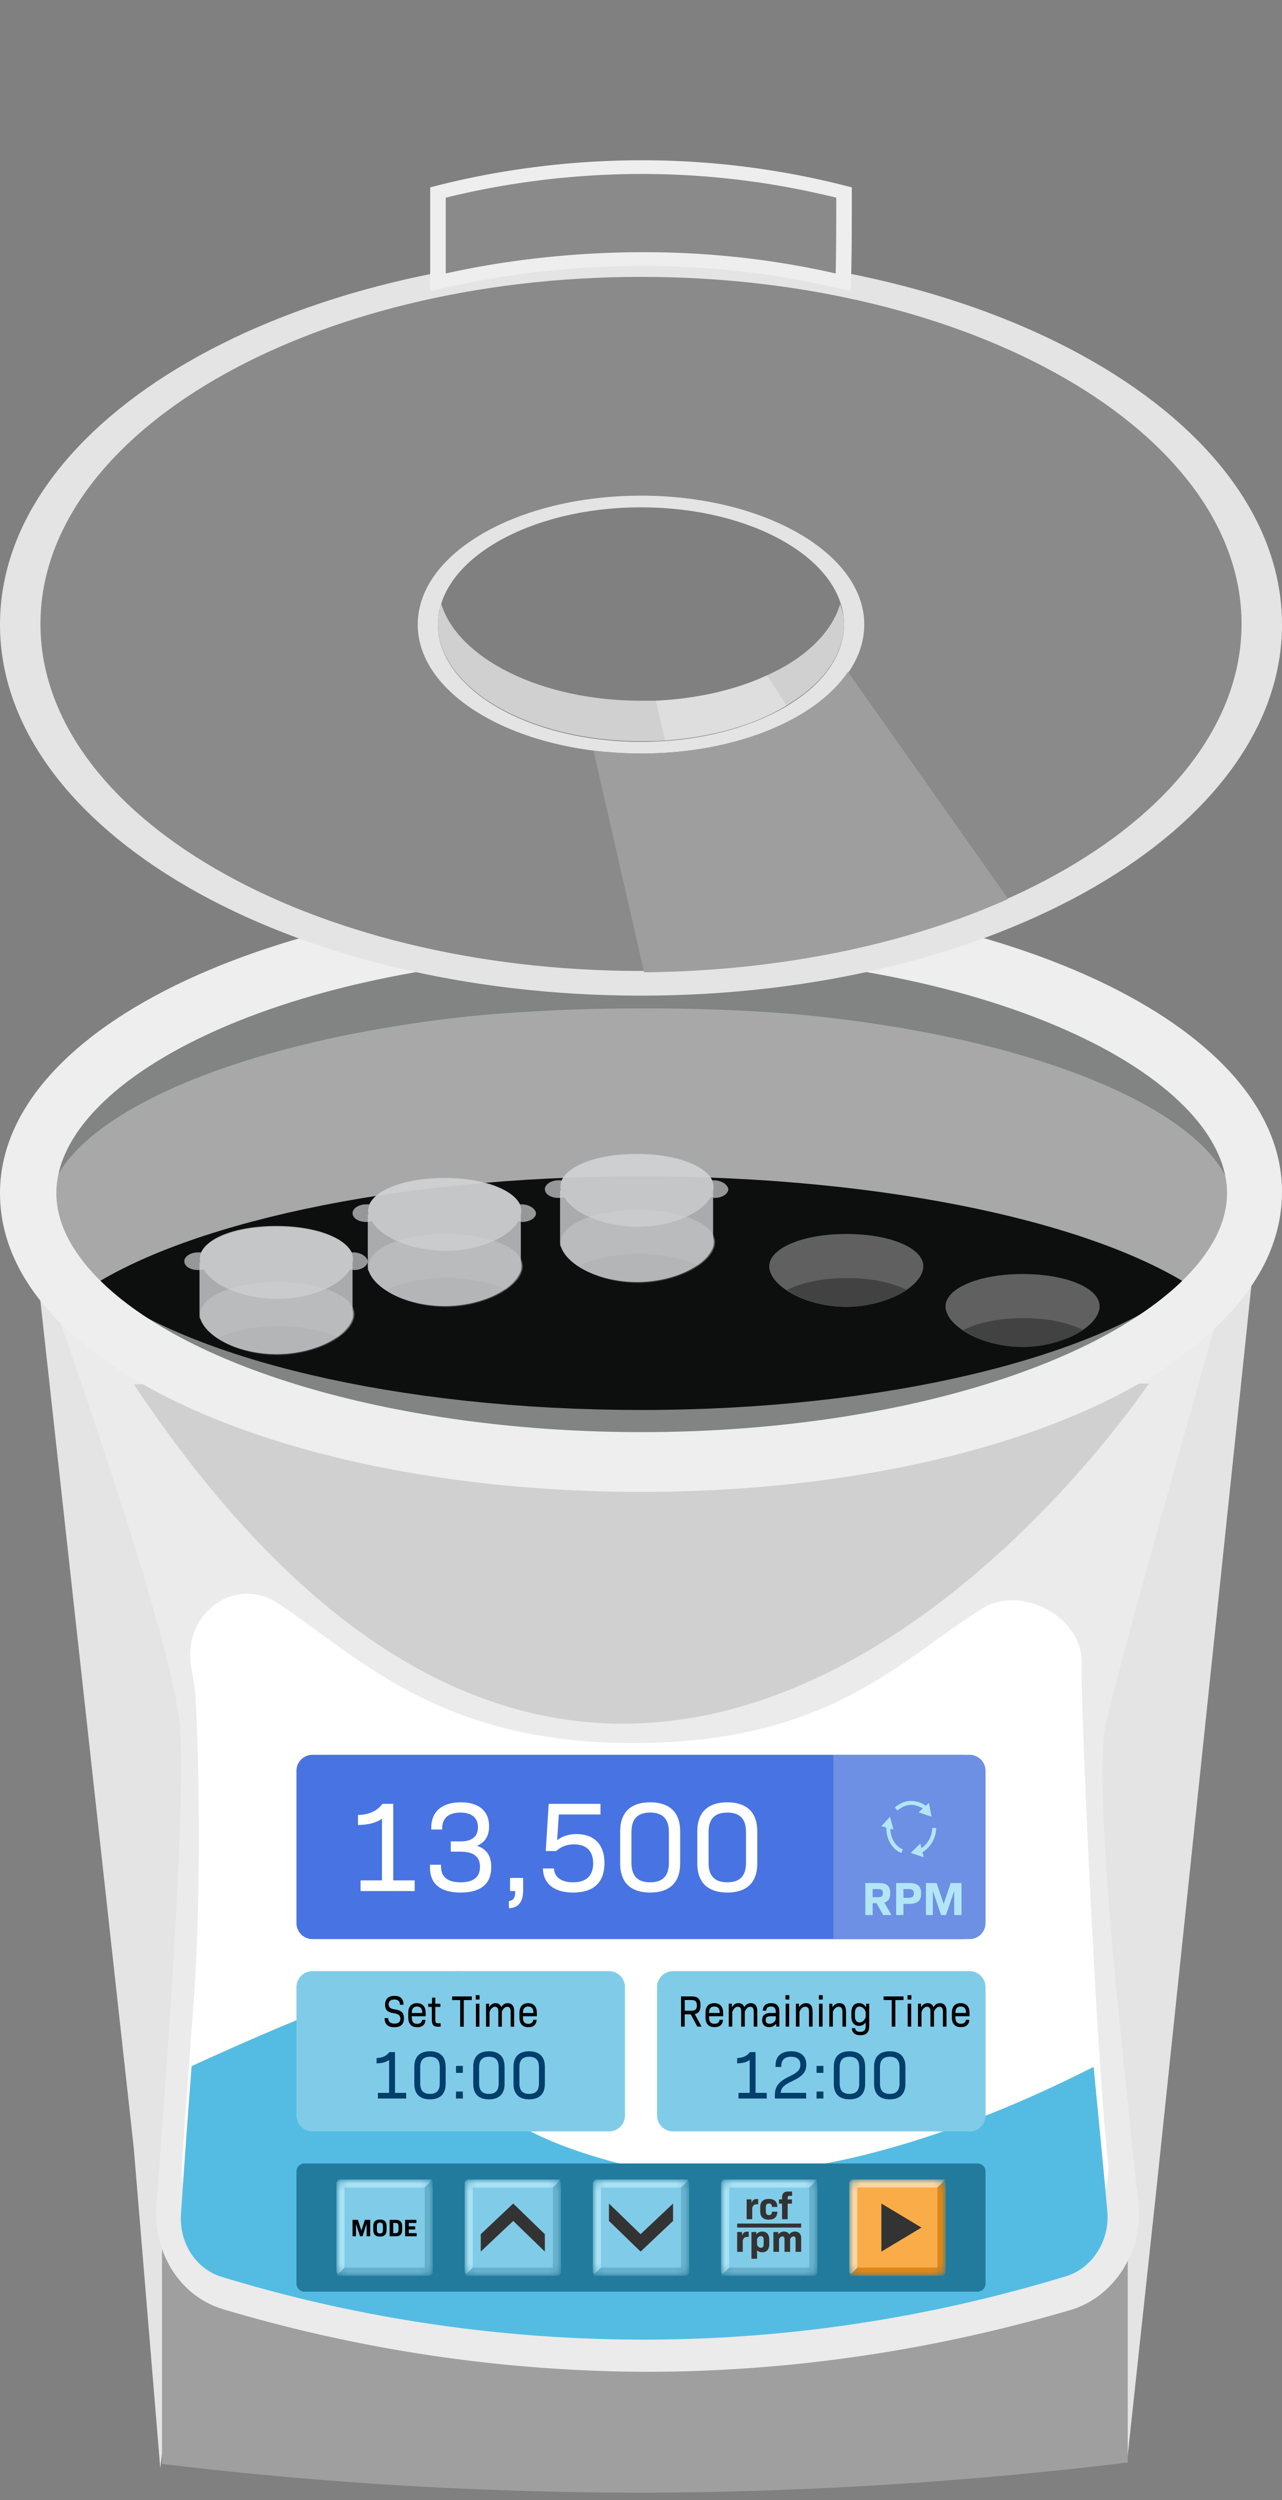 <svg xmlns="http://www.w3.org/2000/svg" width="160" height="312" fill="none" viewBox="0 0 160 312">
    <rect x="0" y="0" width="160" height="312" fill="#808080" stroke="none"/>
    <path fill="#E4E4E4" fill-rule="evenodd" d="M144.352 272.986l-3.693 34.239-19.428-156.387h35.956l-12.835 122.148zm-127.649-4.824L20 308l19.824-157.074H3.78l12.923 117.236z" clip-rule="evenodd"/>
    <path fill="#9F9F9F" d="M140.747 307.316a513.249 513.249 0 0 1-60.132 3.772c-22.066 0-42.373-1.404-60.395-3.596v-38.243l120.527-.175v38.242z"/>
    <path fill="#EBEBEB" d="M5.275 158.644s16 44.47 17.142 56.487c.88 8.946-1.582 42.979-2.9 60.082-.44 5.965 2.988 11.403 8.351 12.982a187.098 187.098 0 0 0 52.66 7.806c21.274 0 39.384-3.684 53.098-7.719 5.539-1.666 9.143-7.455 8.44-13.595-.703-6.052-1.407-13.069-2.198-20.963-1.67-16.314-2.989-33.769-1.846-38.681 2.286-9.824 15.56-56.486 15.56-56.486l-148.307.087z"/>
    <path fill="#D0D0D0" d="M16.703 172.766l126.682-.088c-.088 0-63.121 95.431-126.682.088z"/>
    <path fill="#A8A8A8" d="M157.011 150.838c0 3.772-2.549 7.368-7.121 10.613-12.22 8.596-38.945 14.648-69.978 14.648-30.945 0-57.67-5.964-69.89-14.56-4.571-3.245-7.12-6.754-7.12-10.526 0-13.858 34.46-25.173 77.01-25.173 42.637-.175 77.099 11.052 77.099 24.998z"/>
    <path fill="#0D0E0E" d="M149.89 161.364c-12.22 8.595-38.945 14.648-69.978 14.648-30.945 0-57.67-5.965-69.89-14.561 12.22-8.595 38.945-14.648 69.89-14.648 31.033 0 57.758 5.965 69.978 14.561z"/>
    <path fill="#828383" fill-rule="evenodd" d="M133.251 133.575c-13.497-4.866-32.316-7.91-53.246-7.866H80c-20.885 0-39.705 3.086-53.213 7.985-6.765 2.454-12.066 5.314-15.629 8.362-3.572 3.056-5.141 6.064-5.141 8.87 0 3.039 1.808 6.335 6.055 9.594l.008.007.008.006c5.655 4.416 14.923 8.3 26.767 11.07 11.79 2.758 25.927 4.364 41.145 4.364 15.216 0 29.351-1.627 41.141-4.406 11.834-2.79 21.099-6.692 26.758-11.106 4.212-3.381 6.085-6.683 6.085-9.705 0-2.807-1.565-5.808-5.129-8.853-3.554-3.038-8.845-5.885-15.604-8.322zm18.853 4.52c4.17 3.564 6.88 7.832 6.88 12.655 0 5.221-3.223 9.809-7.969 13.616l-.013.01-.013.01c-6.474 5.056-16.544 9.176-28.701 12.041-12.21 2.878-26.734 4.54-42.288 4.54-15.55 0-30.074-1.639-42.283-4.495-12.151-2.842-22.22-6.937-28.698-11.992-4.891-3.756-8.002-8.352-8.002-13.554 0-4.825 2.716-9.098 6.89-12.669 4.186-3.58 10.094-6.695 17.175-9.263 14.183-5.144 33.604-11.285 54.916-11.285 21.354-.044 40.776 6.052 54.949 11.163 7.076 2.551 12.978 5.652 17.157 9.223z" clip-rule="evenodd"/>
    <path fill="#EEE" d="M80 186.186c-30.945 0-58.462-7.807-71.736-20.349C2.814 160.662 0 154.96 0 148.908c0-20.963 35.165-37.365 80-37.453 44.835 0 80 16.402 80 37.278 0 6.052-2.813 11.753-8.264 16.928-13.274 12.718-40.791 20.525-71.736 20.525zm0-67.187c-43.692 0-72.967 15.437-72.967 29.909 0 3.772 2.022 7.631 5.89 11.315 11.868 11.227 38.242 18.507 67.165 18.507 28.923 0 55.209-7.367 67.165-18.595 3.868-3.683 5.89-7.455 5.89-11.314-.176-14.473-29.451-29.822-73.143-29.822z"/>
    <path fill="#fff" d="M23.822 207.765c-.945-6.507 5.577-11.128 10.775-7.733 9.925 6.507 19.945 17.504 44.424 17.504s33.27-10.337 43.478-16.749c4.821-3.112 12.785.943 12.501 6.978v.849c-.095 3.866 1.677 45.889 3.284 61.26.378 3.772-1.796 7.261-5.104 8.204-13.327 4.055-31.286 7.922-52.741 7.922-21.456 0-39.414-3.772-52.647-7.827-3.214-1.038-5.387-4.338-5.104-7.922.662-9.336 1.229-16.88 1.607-22.255.945-14.617.378-34.195 0-37.496-.19-.755-.284-1.698-.473-2.735z"/>
    <path fill="#54BCE3" d="M136.488 257.944c-11.72 5.941-39.13 18.294-61.531 11.41-3.876-1.131-16.068-4.904-17.203-12.448-.661-4.715 3.309-8.016 2.174-9.902-1.228-2.263-9.073-1.508-36.011 10.845-.378 4.904-.85 11.128-1.323 18.389-.284 3.678 1.89 6.979 5.104 7.922 13.232 4.055 31.285 7.827 52.646 7.827 21.456 0 39.414-3.867 52.741-7.922 3.308-1.037 5.482-4.526 5.104-8.204-.378-4.432-1.039-10.939-1.701-17.917z"/>
    <path fill="#4873E2" d="M37 221a2 2 0 0 1 2-2h81a2 2 0 0 1 2 2v19a2 2 0 0 1-2 2H39a2 2 0 0 1-2-2v-19z"/>
    <path fill="#80CCE8" d="M37 248a2 2 0 0 1 2-2h37a2 2 0 0 1 2 2v16a2 2 0 0 1-2 2H39a2 2 0 0 1-2-2v-16zM82 248a2 2 0 0 1 2-2h37a2 2 0 0 1 2 2v16a2 2 0 0 1-2 2H84a2 2 0 0 1-2-2v-16z"/>
    <path fill="#6D8FE4" d="M104 219h17a2 2 0 0 1 2 2v19a2 2 0 0 1-2 2h-17v-23z"/>
    <path fill="#003E6B" d="M92.167 261.898h3.527v-.708h-1.396v-5.088h-.702c-.376.495-.877.716-1.596.742v.665c.56-.018 1.095-.086 1.563-.418v4.099h-1.396v.708zM96.71 261.898h3.902v-.708h-3.176c.034-.622.41-.997 1.454-1.474 1.262-.58 1.739-1.142 1.739-2.063 0-1.014-.652-1.653-1.889-1.653s-1.947.622-1.947 1.764v.196h.719v-.119c0-.776.426-1.159 1.22-1.159.785 0 1.161.383 1.161.988 0 .606-.35.989-1.353 1.458-1.33.622-1.83 1.261-1.83 2.335v.435zM101.912 258.693h.852v-.869h-.852v.869zm0 3.205h.852v-.87h-.852v.87zM106.018 262c1.27 0 1.955-.673 1.955-1.926v-2.148c0-1.253-.685-1.926-1.955-1.926-1.271 0-1.956.673-1.956 1.926v2.148c0 1.253.685 1.926 1.956 1.926zm0-.682c-.819 0-1.22-.426-1.22-1.295v-2.046c0-.869.401-1.295 1.22-1.295s1.22.426 1.22 1.295v2.046c0 .869-.401 1.295-1.22 1.295zM111.045 262c1.27 0 1.955-.673 1.955-1.926v-2.148c0-1.253-.685-1.926-1.955-1.926-1.271 0-1.956.673-1.956 1.926v2.148c0 1.253.685 1.926 1.956 1.926zm0-.682c-.819 0-1.22-.426-1.22-1.295v-2.046c0-.869.401-1.295 1.22-1.295s1.22.426 1.22 1.295v2.046c0 .869-.401 1.295-1.22 1.295zM47.167 261.898h3.527v-.708h-1.396v-5.088h-.702c-.376.495-.877.716-1.596.742v.665c.56-.018 1.095-.086 1.563-.418v4.099h-1.396v.708zM53.665 262c1.27 0 1.955-.673 1.955-1.926v-2.148c0-1.253-.685-1.926-1.955-1.926s-1.956.673-1.956 1.926v2.148c0 1.253.686 1.926 1.956 1.926zm0-.682c-.82 0-1.22-.426-1.22-1.295v-2.046c0-.869.4-1.295 1.22-1.295.819 0 1.22.426 1.22 1.295v2.046c0 .869-.401 1.295-1.22 1.295zM56.912 258.693h.852v-.869h-.852v.869zm0 3.205h.852v-.87h-.852v.87zM61.018 262c1.27 0 1.955-.673 1.955-1.926v-2.148c0-1.253-.685-1.926-1.955-1.926s-1.956.673-1.956 1.926v2.148c0 1.253.685 1.926 1.956 1.926zm0-.682c-.82 0-1.22-.426-1.22-1.295v-2.046c0-.869.4-1.295 1.22-1.295.819 0 1.22.426 1.22 1.295v2.046c0 .869-.401 1.295-1.22 1.295zM66.045 262c1.27 0 1.955-.673 1.955-1.926v-2.148c0-1.253-.685-1.926-1.955-1.926s-1.956.673-1.956 1.926v2.148c0 1.253.685 1.926 1.956 1.926zm0-.682c-.82 0-1.22-.426-1.22-1.295v-2.046c0-.869.4-1.295 1.22-1.295.819 0 1.22.426 1.22 1.295v2.046c0 .869-.401 1.295-1.22 1.295z"/>
    <path fill="#000" d="M85 252.923h.455v-1.531h.754l.82 1.531h.525l-.84-1.565c.501-.105.714-.443.714-1.087 0-.794-.324-1.121-1.108-1.121H85v3.773zm.455-1.986v-1.332h.825c.516 0 .692.183.692.666 0 .483-.176.666-.692.666h-.825zM89.181 252.99c.627 0 1.017-.311 1.052-.921h-.43c-.03.311-.237.499-.632.499-.465 0-.678-.255-.678-.816v-.127h1.76v-.416c0-.788-.389-1.216-1.102-1.216-.713 0-1.103.428-1.103 1.216v.566c0 .788.4 1.215 1.133 1.215zm-.688-1.77c0-.55.208-.805.668-.805.455 0 .662.255.662.805h-1.33zM90.95 252.923h.446v-1.848c.192-.443.41-.632.688-.632.273 0 .424.183.424.566v1.914h.446v-1.875c.192-.416.414-.605.687-.605.273 0 .425.183.425.566v1.914h.445v-1.953c0-.633-.288-.977-.809-.977-.334 0-.602.145-.82.5-.106-.328-.353-.5-.718-.5-.353 0-.612.161-.819.516l-.015-.449h-.38v2.863zM95.985 252.99c.379 0 .672-.161.885-.455l.015.388h.38v-1.87c0-.71-.335-1.06-1.022-1.06-.653 0-1.007.317-1.052.938h.435c.015-.349.232-.516.601-.516.405 0 .592.205.592.649v.156h-.627c-.733 0-1.077.322-1.077.893 0 .561.334.877.87.877zm.065-.422c-.328 0-.49-.166-.49-.466 0-.322.192-.477.647-.477h.612v.405c-.157.35-.42.538-.769.538zM98.028 249.544h.486V249h-.486v.544zm.02 3.379h.445v-2.863h-.445v2.863zM99.332 252.923h.446v-1.859c.187-.421.424-.621.733-.621.308 0 .46.194.46.644v1.836h.445v-1.881c0-.688-.273-1.049-.819-1.049-.364 0-.642.161-.87.516l-.015-.449h-.38v2.863zM102.197 249.544h.485V249h-.485v.544zm.02 3.379h.445v-2.863h-.445v2.863zM103.501 252.923h.445v-1.859c.187-.421.425-.621.734-.621.308 0 .46.194.46.644v1.836h.445v-1.881c0-.688-.273-1.049-.819-1.049-.365 0-.643.161-.87.516l-.015-.449h-.38v2.863zM107.372 254c.743 0 1.113-.377 1.113-1.138v-2.802h-.38l-.02.444c-.217-.35-.496-.511-.87-.511-.607 0-.961.411-.961 1.193v.45c0 .782.354 1.193.961 1.193.349 0 .612-.139.825-.438v.471c0 .5-.213.716-.678.716-.364 0-.612-.133-.637-.466h-.415c.035.588.399.888 1.062.888zm-.101-1.598c-.359 0-.572-.272-.572-.783v-.416c0-.51.213-.782.572-.782.329 0 .597.233.769.638v.705c-.172.405-.44.638-.769.638zM111.29 252.923h.456v-3.313h1.016v-.46h-2.488v.46h1.016v3.313zM113.261 249.544h.485V249h-.485v.544zm.02 3.379h.445v-2.863h-.445v2.863zM114.565 252.923h.445v-1.848c.192-.443.41-.632.688-.632.273 0 .425.183.425.566v1.914h.445v-1.875c.192-.416.415-.605.688-.605.273 0 .425.183.425.566v1.914h.445v-1.953c0-.633-.289-.977-.81-.977-.333 0-.601.145-.819.5-.106-.328-.354-.5-.718-.5-.354 0-.612.161-.819.516l-.016-.449h-.379v2.863zM119.928 252.99c.627 0 1.016-.311 1.052-.921h-.43c-.03.311-.238.499-.632.499-.466 0-.678-.255-.678-.816v-.127H121v-.416c0-.788-.389-1.216-1.103-1.216-.713 0-1.102.428-1.102 1.216v.566c0 .788.399 1.215 1.133 1.215zm-.688-1.77c0-.55.207-.805.668-.805.455 0 .662.255.662.805h-1.33zM49.221 253c.792 0 1.191-.367 1.191-1.107 0-.69-.309-1.001-1.126-1.118-.573-.084-.783-.262-.783-.64 0-.384.255-.595.718-.595.469 0 .693.211.693.651h.448c0-.74-.379-1.108-1.126-1.108-.763 0-1.176.379-1.176 1.102 0 .651.289.946 1.066 1.063.623.094.843.283.843.689 0 .401-.25.607-.743.607-.513 0-.777-.228-.777-.684H48c0 .762.414 1.14 1.221 1.14zM52.068 253c.618 0 1.002-.312 1.037-.924h-.424c-.03.312-.234.501-.623.501-.458 0-.668-.256-.668-.818v-.128h1.735v-.417c0-.79-.384-1.218-1.087-1.218-.702 0-1.086.428-1.086 1.218v.568c0 .79.394 1.218 1.116 1.218zm-.678-1.775c0-.55.205-.806.658-.806.449 0 .653.256.653.806h-1.31zM54.594 252.933h.4v-.423h-.295c-.294 0-.369-.094-.369-.467v-1.58h.633v-.4h-.633v-.757h-.393l-.035.757h-.454v.4h.444v1.575c0 .628.209.895.702.895zM57.433 252.933h.448v-3.321h1.002v-.462H56.43v.462h1.002v3.321zM59.374 249.545h.478V249h-.478v.545zm.02 3.388h.439v-2.87h-.44v2.87zM60.66 252.933h.438v-1.852c.19-.445.404-.635.678-.635.269 0 .418.184.418.568v1.919h.439v-1.88c.19-.417.408-.607.678-.607.269 0 .418.184.418.568v1.919h.439v-1.958c0-.634-.284-.979-.798-.979-.328 0-.593.144-.807.501-.105-.329-.349-.501-.708-.501-.348 0-.603.161-.807.517l-.015-.45h-.374v2.87zM65.944 253c.617 0 1.001-.312 1.036-.924h-.424c-.03.312-.234.501-.623.501-.458 0-.667-.256-.667-.818v-.128H67v-.417c0-.79-.384-1.218-1.086-1.218-.703 0-1.087.428-1.087 1.218v.568c0 .79.394 1.218 1.117 1.218zm-.678-1.775c0-.55.204-.806.657-.806.45 0 .653.256.653.806h-1.31z"/>
    <path fill="#fff" d="M45 236h6.752v-1.328H49.08v-9.552h-1.344c-.72.928-1.68 1.344-3.056 1.392v1.248c1.072-.032 2.096-.16 2.992-.784v7.696H45V236zM57.49 236.192c2.463 0 3.823-1.04 3.823-3.168 0-1.376-.56-2.256-1.744-2.656v-.032c.976-.416 1.472-1.232 1.472-2.416 0-1.92-1.296-2.992-3.536-2.992-2.336 0-3.68 1.152-3.68 3.152v.24h1.36v-.144c0-1.264.8-1.968 2.272-1.968 1.408 0 2.192.64 2.192 1.84 0 1.168-.752 1.76-2.176 1.76h-1.216v1.28h1.2c1.68 0 2.448.64 2.448 1.888 0 1.328-.864 1.936-2.416 1.936-1.632 0-2.448-.672-2.448-1.984v-.208h-1.376v.4c0 2 1.328 3.072 3.824 3.072zM63.514 238.144c1.184-.032 1.776-.8 1.776-2.224v-1.552h-1.632V236h.64v.272c0 .608-.336.96-.784.976v.896zM71.535 236.192c2.496 0 3.904-1.216 3.904-3.68 0-2.336-1.28-3.616-3.488-3.616-.976 0-1.776.256-2.416.768l.208-3.216h5.2v-1.328H68.48l-.368 5.888h1.296c.64-.56 1.344-.832 2.224-.832 1.536 0 2.4.816 2.4 2.368 0 1.584-.896 2.368-2.512 2.368-1.456 0-2.336-.64-2.384-1.728H67.76c.032 1.872 1.36 3.008 3.776 3.008zM81.144 236.192c2.432 0 3.744-1.264 3.744-3.616v-4.032c0-2.352-1.312-3.616-3.744-3.616-2.432 0-3.744 1.264-3.744 3.616v4.032c0 2.352 1.312 3.616 3.744 3.616zm0-1.28c-1.568 0-2.336-.8-2.336-2.432v-3.84c0-1.632.768-2.432 2.336-2.432 1.568 0 2.336.8 2.336 2.432v3.84c0 1.632-.768 2.432-2.336 2.432zM90.77 236.192c2.431 0 3.743-1.264 3.743-3.616v-4.032c0-2.352-1.312-3.616-3.744-3.616-2.432 0-3.744 1.264-3.744 3.616v4.032c0 2.352 1.312 3.616 3.744 3.616zm0-1.28c-1.569 0-2.337-.8-2.337-2.432v-3.84c0-1.632.768-2.432 2.336-2.432 1.568 0 2.336.8 2.336 2.432v3.84c0 1.632-.768 2.432-2.336 2.432z"/>
    <path fill="#B2E6F7" fill-rule="evenodd" d="M111.114 228.124c0 1.22.61 2.294 1.57 2.677l-.185.464c-1.2-.478-1.885-1.775-1.885-3.141v-.323h.5v.323z" clip-rule="evenodd"/>
    <path fill="#B2E6F7" d="M111.512 228.34l-.432-1.616-1.08 1.185 1.512.431z"/>
    <path fill="#B2E6F7" fill-rule="evenodd" d="M114.738 230.814c.9-.499 1.599-1.497 1.599-2.69h.5c0 1.393-.814 2.55-1.857 3.128l-.242-.438z" clip-rule="evenodd"/>
    <path fill="#B2E6F7" d="M114.859 230.064l-1.188 1.185 1.62.538-.432-1.723z"/>
    <path fill="#B2E6F7" fill-rule="evenodd" d="M113.671 225.25c-.568 0-1.161.286-1.679.699l-.312-.39c.562-.449 1.264-.809 1.991-.809.704 0 1.407.234 1.992.701l-.312.391a2.686 2.686 0 0 0-1.68-.592z" clip-rule="evenodd"/>
    <path fill="#B2E6F7" d="M114.643 226.185l1.62.539-.324-1.724-1.296 1.185z"/>
    <path fill="#227B9D" d="M37 271a1 1 0 0 1 1-1h84a1 1 0 0 1 1 1v14a1 1 0 0 1-1 1H38a1 1 0 0 1-1-1v-14z"/>
    <mask id="a" width="12" height="12" x="42" y="272" maskUnits="userSpaceOnUse">
        <path fill="#80CCE8" d="M42 273a1 1 0 0 1 1-1h10a1 1 0 0 1 1 1v10a1 1 0 0 1-1 1H43a1 1 0 0 1-1-1v-10z"/>
    </mask>
    <g mask="url(#a)">
        <path fill="#80CCE8" d="M42 273a1 1 0 0 1 1-1h10a1 1 0 0 1 1 1v10a1 1 0 0 1-1 1H43a1 1 0 0 1-1-1v-10z"/>
        <path fill="#A9E1F5" d="M42 272.5a.5.5 0 0 1 1 0v11a.5.5 0 0 1-1 0v-11z"/>
        <path fill="#68B1CC" d="M43 283h10.5a.5.5 0 0 1 0 1H42l1-1z"/>
        <path fill="#68B1CC" d="M53.5 284a.5.5 0 0 1-.5-.5v-11a.5.5 0 0 1 1 0v11a.5.5 0 0 1-.5.5z"/>
        <path fill="#A9E1F5" d="M42 272.5a.5.5 0 0 1 .5-.5H54l-1 1H42.5a.5.5 0 0 1-.5-.5z"/>
    </g>
    <mask id="b" width="12" height="12" x="58" y="272" maskUnits="userSpaceOnUse">
        <path fill="#80CCE8" d="M58 273a1 1 0 0 1 1-1h10a1 1 0 0 1 1 1v10a1 1 0 0 1-1 1H59a1 1 0 0 1-1-1v-10z"/>
    </mask>
    <g mask="url(#b)">
        <path fill="#80CCE8" d="M58 273a1 1 0 0 1 1-1h10a1 1 0 0 1 1 1v10a1 1 0 0 1-1 1H59a1 1 0 0 1-1-1v-10z"/>
        <path fill="#A9E1F5" d="M58 272.5a.5.5 0 0 1 1 0v11a.5.5 0 0 1-1 0v-11z"/>
        <path fill="#68B1CC" d="M59 283h10.5a.5.5 0 0 1 0 1H58l1-1z"/>
        <path fill="#68B1CC" d="M69.5 284a.5.5 0 0 1-.5-.5v-11a.5.5 0 0 1 1 0v11a.5.5 0 0 1-.5.5z"/>
        <path fill="#A9E1F5" d="M58 272.5a.5.5 0 0 1 .5-.5H70l-1 1H58.5a.5.5 0 0 1-.5-.5z"/>
    </g>
    <mask id="c" width="12" height="12" x="74" y="272" maskUnits="userSpaceOnUse">
        <path fill="#80CCE8" d="M74 273a1 1 0 0 1 1-1h10a1 1 0 0 1 1 1v10a1 1 0 0 1-1 1H75a1 1 0 0 1-1-1v-10z"/>
    </mask>
    <g mask="url(#c)">
        <path fill="#80CCE8" d="M74 273a1 1 0 0 1 1-1h10a1 1 0 0 1 1 1v10a1 1 0 0 1-1 1H75a1 1 0 0 1-1-1v-10z"/>
        <path fill="#A9E1F5" d="M74 272.5a.5.5 0 0 1 1 0v11a.5.5 0 0 1-1 0v-11z"/>
        <path fill="#68B1CC" d="M75 283h10.5a.5.5 0 0 1 0 1H74l1-1z"/>
        <path fill="#68B1CC" d="M85.5 284a.5.5 0 0 1-.5-.5v-11a.5.5 0 0 1 1 0v11a.5.5 0 0 1-.5.5z"/>
        <path fill="#A9E1F5" d="M74 272.5a.5.5 0 0 1 .5-.5H86l-1 1H74.5a.5.5 0 0 1-.5-.5z"/>
    </g>
    <mask id="d" width="12" height="12" x="90" y="272" maskUnits="userSpaceOnUse">
        <path fill="#80CCE8" d="M90 273a1 1 0 0 1 1-1h10a1 1 0 0 1 1 1v10a1 1 0 0 1-1 1H91a1 1 0 0 1-1-1v-10z"/>
    </mask>
    <g mask="url(#d)">
        <path fill="#80CCE8" d="M90 273a1 1 0 0 1 1-1h10a1 1 0 0 1 1 1v10a1 1 0 0 1-1 1H91a1 1 0 0 1-1-1v-10z"/>
        <path fill="#A9E1F5" d="M90 272.5a.5.5 0 0 1 1 0v11a.5.5 0 0 1-1 0v-11z"/>
        <path fill="#68B1CC" d="M91 283h10.5a.5.5 0 0 1 0 1H90l1-1z"/>
        <path fill="#68B1CC" d="M101.5 284a.5.5 0 0 1-.5-.5v-11a.5.5 0 0 1 1 0v11a.5.5 0 0 1-.5.5z"/>
        <path fill="#A9E1F5" d="M90 272.5a.5.5 0 0 1 .5-.5H102l-1 1H90.5a.5.5 0 0 1-.5-.5z"/>
    </g>
    <mask id="e" width="12" height="12" x="106" y="272" maskUnits="userSpaceOnUse">
        <path fill="#80CCE8" d="M106 273a1 1 0 0 1 1-1h10a1 1 0 0 1 1 1v10a1 1 0 0 1-1 1h-10a1 1 0 0 1-1-1v-10z"/>
    </mask>
    <g mask="url(#e)">
        <path fill="#FAAC48" d="M106 273a1 1 0 0 1 1-1h10a1 1 0 0 1 1 1v10a1 1 0 0 1-1 1h-10a1 1 0 0 1-1-1v-10z"/>
        <path fill="#FFD5A0" d="M106 272.5a.5.5 0 0 1 1 0v11a.5.5 0 0 1-1 0v-11z"/>
        <path fill="#DD871A" d="M107 283h10.5a.5.5 0 0 1 0 1H106l1-1z"/>
        <path fill="#DD871A" d="M117.5 284a.5.5 0 0 1-.5-.5v-11a.5.5 0 0 1 1 0v11a.5.5 0 0 1-.5.5z"/>
        <path fill="#FFD5A0" d="M106 272.5a.5.5 0 0 1 .5-.5H118l-1 1h-10.5a.5.5 0 0 1-.5-.5z"/>
    </g>
    <path fill="#333" fill-rule="evenodd" d="M60 278.828L64.052 275v2.172L60 281v-2.172zm8 0L64.052 275v2.172L68 281v-2.172zM84 277.172L79.948 281v-2.172L84 275v2.172zm-8 0L79.948 281v-2.172L76 275v2.172z" clip-rule="evenodd"/>
    <path fill="#333" d="M115 278l-5 3v-6l5 3z"/>
    <path fill="#000" d="M44 279.088h.428v-1.548l.51 1.548h.305l.51-1.548v1.548h.453v-2.052h-.67l-.434 1.34-.438-1.34H44v2.052zM47.416 279.125c.567 0 .83-.263.83-.836v-.453c0-.573-.263-.836-.83-.836s-.83.263-.83.836v.453c0 .573.263.836.83.836zm0-.39c-.272 0-.377-.129-.377-.452v-.441c0-.323.105-.453.377-.453s.377.13.377.453v.441c0 .323-.105.452-.377.452zM48.627 279.088h.764c.552 0 .796-.25.796-.808v-.435c0-.555-.244-.809-.796-.809h-.764v2.052zm.453-.386v-1.279h.247c.305 0 .408.111.408.431v.417c0 .319-.103.431-.408.431h-.247zM50.563 279.088H52v-.389h-.984v-.462h.803v-.386h-.803v-.425h.954v-.39h-1.407v2.052z"/>
    <path fill="#333" d="M93.184 276.957h.7v-1.383c.067-.346.242-.483.606-.483h.133v-.653h-.185c-.34 0-.535.156-.63.506l-.028-.459h-.596v2.472zM95.958 277.013c.691 0 1.046-.326 1.056-.999h-.668c-.01.284-.113.431-.379.431-.265 0-.388-.147-.388-.483v-.478c0-.341.123-.488.389-.488.265 0 .364.147.378.431h.668c-.01-.672-.365-.999-1.056-.999-.715 0-1.08.355-1.08 1.051v.483c0 .696.365 1.051 1.08 1.051zM97.602 276.957h.701v-1.942h.535v-.53h-.535v-.147c0-.218.071-.298.26-.298h.294v-.54h-.53c-.488 0-.725.26-.725.805v.18h-.379v.53h.38v1.942zM92 281.028h.7v-1.382c.067-.346.242-.483.607-.483h.132v-.654h-.184c-.341 0-.535.157-.63.507l-.028-.459H92v2.471zM93.785 281.89h.7v-1.06c.166.175.375.255.64.255.563 0 .88-.35.88-1.018v-.554c0-.667-.317-1.013-.88-1.013-.313 0-.54.109-.725.355l-.019-.298h-.596v3.333zm1.179-1.373c-.223 0-.379-.128-.478-.379v-.696c.1-.246.255-.374.473-.374.227 0 .346.133.346.45v.549c0 .322-.119.45-.341.45zM96.527 281.028h.7v-1.586c.11-.236.247-.336.413-.336.17 0 .27.1.27.317v1.605h.7v-1.586c.114-.236.246-.336.417-.336.17 0 .265.1.265.317v1.605h.7v-1.68c0-.554-.278-.848-.78-.848a.819.819 0 0 0-.706.35c-.123-.232-.346-.35-.663-.35a.792.792 0 0 0-.7.36l-.02-.303h-.596v2.471zM92 277.5h7.99v.5H92z"/>
    <path fill="#B2E6F7" d="M108 239h.911v-1.476h.492l.82 1.476h1.038l-.893-1.559c.516-.147.735-.523.735-1.176 0-.894-.401-1.265-1.415-1.265H108v4zm.911-2.229v-1.018h.68c.443 0 .601.147.601.512 0 .359-.158.506-.601.506h-.68zM111.843 239h.911v-1.4h.722c1.045 0 1.488-.382 1.488-1.294 0-.918-.443-1.306-1.488-1.306h-1.633v4zm.911-2.153v-1.094h.643c.462 0 .656.165.656.547s-.194.547-.656.547h-.643zM115.561 239h.862v-3.018L117.45 239h.613l1.026-3.018V239H120v-4h-1.348l-.875 2.612-.88-2.612h-1.336v4z"/>
    <path fill="#848484" d="M89.12 155.7c-.3.9-1 1.6-2 2.3-1.8 1.2-4.6 2.1-7.5 2.1-2.8 0-5.6-.8-7.5-2.1-1-.7-1.7-1.4-2-2.3-.9-2.5 3.4-4.7 9.5-4.7 6.2 0 10.4 2.2 9.5 4.7z" opacity=".7"/>
    <path fill="#353535" d="M87.219 158c-1.8 1.2-4.6 2.1-7.5 2.1-2.8 0-5.6-.8-7.5-2.1 1.7-.9 4.4-1.5 7.5-1.5 3.1 0 5.7.6 7.5 1.5z" opacity=".7"/>
    <path fill="#848484" d="M44.12 164.7c-.3.9-1 1.6-2 2.3-1.8 1.2-4.6 2.1-7.5 2.1-2.8 0-5.6-.8-7.5-2.1-1-.7-1.7-1.4-2-2.3-.9-2.5 3.4-4.7 9.5-4.7 6.2 0 10.4 2.2 9.5 4.7z" opacity=".7"/>
    <path fill="#353535" d="M42.219 167c-1.8 1.2-4.6 2.1-7.5 2.1-2.8 0-5.6-.8-7.5-2.1 1.7-.9 4.4-1.5 7.5-1.5 3.1 0 5.7.6 7.5 1.5z" opacity=".7"/>
    <path fill="#848484" d="M65.12 158.7c-.3.9-1 1.6-2 2.3-1.8 1.2-4.6 2.1-7.5 2.1-2.8 0-5.6-.8-7.5-2.1-1-.7-1.7-1.4-2-2.3-.9-2.5 3.4-4.7 9.5-4.7 6.2 0 10.4 2.2 9.5 4.7z" opacity=".7"/>
    <path fill="#353535" d="M63.219 161c-1.8 1.2-4.6 2.1-7.5 2.1-2.8 0-5.6-.8-7.5-2.1 1.7-.9 4.4-1.5 7.5-1.5 3.1 0 5.7.6 7.5 1.5z" opacity=".7"/>
    <path fill="#848484" d="M115.119 158.7c-.3.9-1 1.6-2 2.3-1.8 1.2-4.6 2.1-7.5 2.1-2.8 0-5.6-.8-7.5-2.1-1-.7-1.7-1.4-2-2.3-.9-2.5 3.4-4.7 9.5-4.7 6.2 0 10.4 2.2 9.5 4.7z" opacity=".7"/>
    <path fill="#353535" d="M113.219 161c-1.8 1.2-4.6 2.1-7.5 2.1-2.8 0-5.6-.8-7.5-2.1 1.7-.9 4.4-1.5 7.5-1.5 3.1 0 5.7.6 7.5 1.5z" opacity=".7"/>
    <path fill="#848484" d="M137.119 163.7c-.3.9-1 1.6-2 2.3-1.8 1.2-4.6 2.1-7.5 2.1-2.8 0-5.6-.8-7.5-2.1-1-.7-1.7-1.4-2-2.3-.9-2.5 3.4-4.7 9.5-4.7 6.2 0 10.4 2.2 9.5 4.7z" opacity=".7"/>
    <path fill="#353535" d="M135.219 166c-1.8 1.2-4.6 2.1-7.5 2.1-2.8 0-5.6-.8-7.5-2.1 1.7-.9 4.4-1.5 7.5-1.5 3.1 0 5.7.6 7.5 1.5z" opacity=".7"/>
    <path fill="#D0D2D3" d="M89 154.4v-5.8c.6-2.4-3.5-4.6-9.5-4.6s-10.1 2.1-9.5 4.6h-.1v6.5c0 .2 0 .4.1.5.9 2.5 5.1 4.4 9.5 4.4s8.6-1.9 9.5-4.4c.1-.4.1-.8 0-1.2z" opacity=".8"/>
    <path fill="#D0D2D3" d="M89.1 147.3h-.2c-.9-1.8-4.5-3.2-9.4-3.2s-8.5 1.4-9.4 3.2h-.4c-.9 0-1.7.5-1.7 1.1 0 .6.7 1.1 1.7 1.1.2 0 .5 0 .7-.1 1.3 2.2 5.2 3.7 9.2 3.7 3.9 0 7.8-1.5 9.1-3.7.2 0 .3.1.5.1.9 0 1.7-.5 1.7-1.1-.1-.6-.9-1.1-1.8-1.1z" opacity=".7"/>
    <path fill="#D0D2D3" d="M65 157.4v-5.8c.6-2.4-3.5-4.6-9.5-4.6s-10.1 2.1-9.5 4.6h-.1v6.5c0 .2 0 .4.1.5.9 2.5 5.1 4.4 9.5 4.4s8.6-1.9 9.5-4.4c.1-.4.1-.8 0-1.2z" opacity=".8"/>
    <path fill="#D0D2D3" d="M65.1 150.3h-.2c-.9-1.8-4.5-3.2-9.4-3.2s-8.5 1.4-9.4 3.2h-.4c-.9 0-1.7.5-1.7 1.1 0 .6.7 1.1 1.7 1.1.2 0 .5 0 .7-.1 1.3 2.2 5.2 3.7 9.2 3.7 3.9 0 7.8-1.5 9.1-3.7.2 0 .3.1.5.1.9 0 1.7-.5 1.7-1.1-.1-.6-.9-1.1-1.8-1.1z" opacity=".7"/>
    <path fill="#D0D2D3" d="M44 163.4v-5.8c.6-2.4-3.5-4.6-9.5-4.6s-10.1 2.1-9.5 4.6h-.1v6.5c0 .2 0 .4.1.5.9 2.5 5.1 4.4 9.5 4.4s8.6-1.9 9.5-4.4c.1-.4.1-.8 0-1.2z" opacity=".8"/>
    <path fill="#D0D2D3" d="M44.1 156.3h-.2c-.9-1.8-4.5-3.2-9.4-3.2s-8.5 1.4-9.4 3.2h-.4c-.9 0-1.7.5-1.7 1.1 0 .6.7 1.1 1.7 1.1.2 0 .5 0 .7-.1 1.3 2.2 5.2 3.7 9.2 3.7 3.9 0 7.8-1.5 9.1-3.7.2 0 .3.1.5.1.9 0 1.7-.5 1.7-1.1-.1-.6-.9-1.1-1.8-1.1z" opacity=".7"/>
    <path fill="#E4E4E4" d="M80 31.644c-44.175 0-80 20.713-80 46.306 0 25.592 35.825 46.306 80 46.306s80-20.714 80-46.306c0-25.593-35.825-46.306-80-46.306zm0 60.942c-13.98 0-25.34-6.59-25.34-14.636S66.02 63.313 80 63.313s25.34 6.591 25.34 14.637S93.98 92.586 80 92.586z"/>
    <path fill="#8A8A8A" d="M80 34.554c-41.36 0-74.951 19.43-74.951 43.31 0 23.881 33.495 43.311 74.951 43.311 41.359 0 74.952-19.43 74.952-43.31 0-23.881-33.593-43.31-74.952-43.31zm0 59.488c-15.34 0-27.864-7.19-27.864-16.092 0-8.902 12.427-16.092 27.864-16.092 15.34 0 27.864 7.19 27.864 16.092 0 8.902-12.524 16.092-27.864 16.092z"/>
    <path fill="#D0D0D0" d="M105.34 77.864c0 3.938-2.719 7.533-7.185 10.186-3.883 2.397-9.223 3.937-15.145 4.365-.971.086-2.04.086-3.01.086-13.98 0-25.34-6.59-25.34-14.637 0-.856.194-1.711.388-2.567C57.088 82.144 67.475 87.45 80 87.45h1.844c5.243-.257 10-1.37 13.884-3.167 4.757-2.14 8.058-5.307 9.126-8.902.291.856.486 1.626.486 2.482z"/>
    <path fill="#fff" d="M98.155 88.05c-3.883 2.397-9.223 3.937-15.145 4.365l-1.166-4.964c5.243-.257 10-1.37 13.884-3.167l2.427 3.766z" opacity=".3"/>
    <path fill="#9E9E9E" d="M125.825 112.187l-20-28.331C101.748 89.848 91.747 94.042 80 94.042c-2.039 0-3.98-.172-5.922-.343l6.31 27.647c17.088-.171 32.816-3.509 45.437-9.159z"/>
    <path fill="#8A8A8A" d="M105.34 24.026a101.994 101.994 0 0 0-24.37-3.167c-11.165-.086-20.29 1.626-26.31 3.167v11.213c6.116-1.455 15.049-2.91 25.728-2.91 10.291 0 18.835 1.455 24.854 2.91.098-3.766.098-7.447.098-11.213z"/>
    <path fill="#EEE" fill-rule="evenodd" d="M54.39 23.204c6.085-1.558 15.308-3.287 26.59-3.2a103.092 103.092 0 0 1 24.629 3.2l.702.178v.644c0 3.765 0 7.455-.098 11.232l-.028 1.096-1.199-.29c-5.954-1.439-14.41-2.88-24.598-2.88-10.581 0-19.428 1.443-25.475 2.881l-1.224.291V23.383l.7-.179zm1.241 1.468v9.458c6.125-1.371 14.67-2.657 24.757-2.657 9.728 0 17.912 1.287 23.909 2.658.067-3.164.072-6.28.072-9.458a100.82 100.82 0 0 0-23.407-2.958c-10.624-.081-19.381 1.482-25.331 2.957z" clip-rule="evenodd"/>
</svg>
